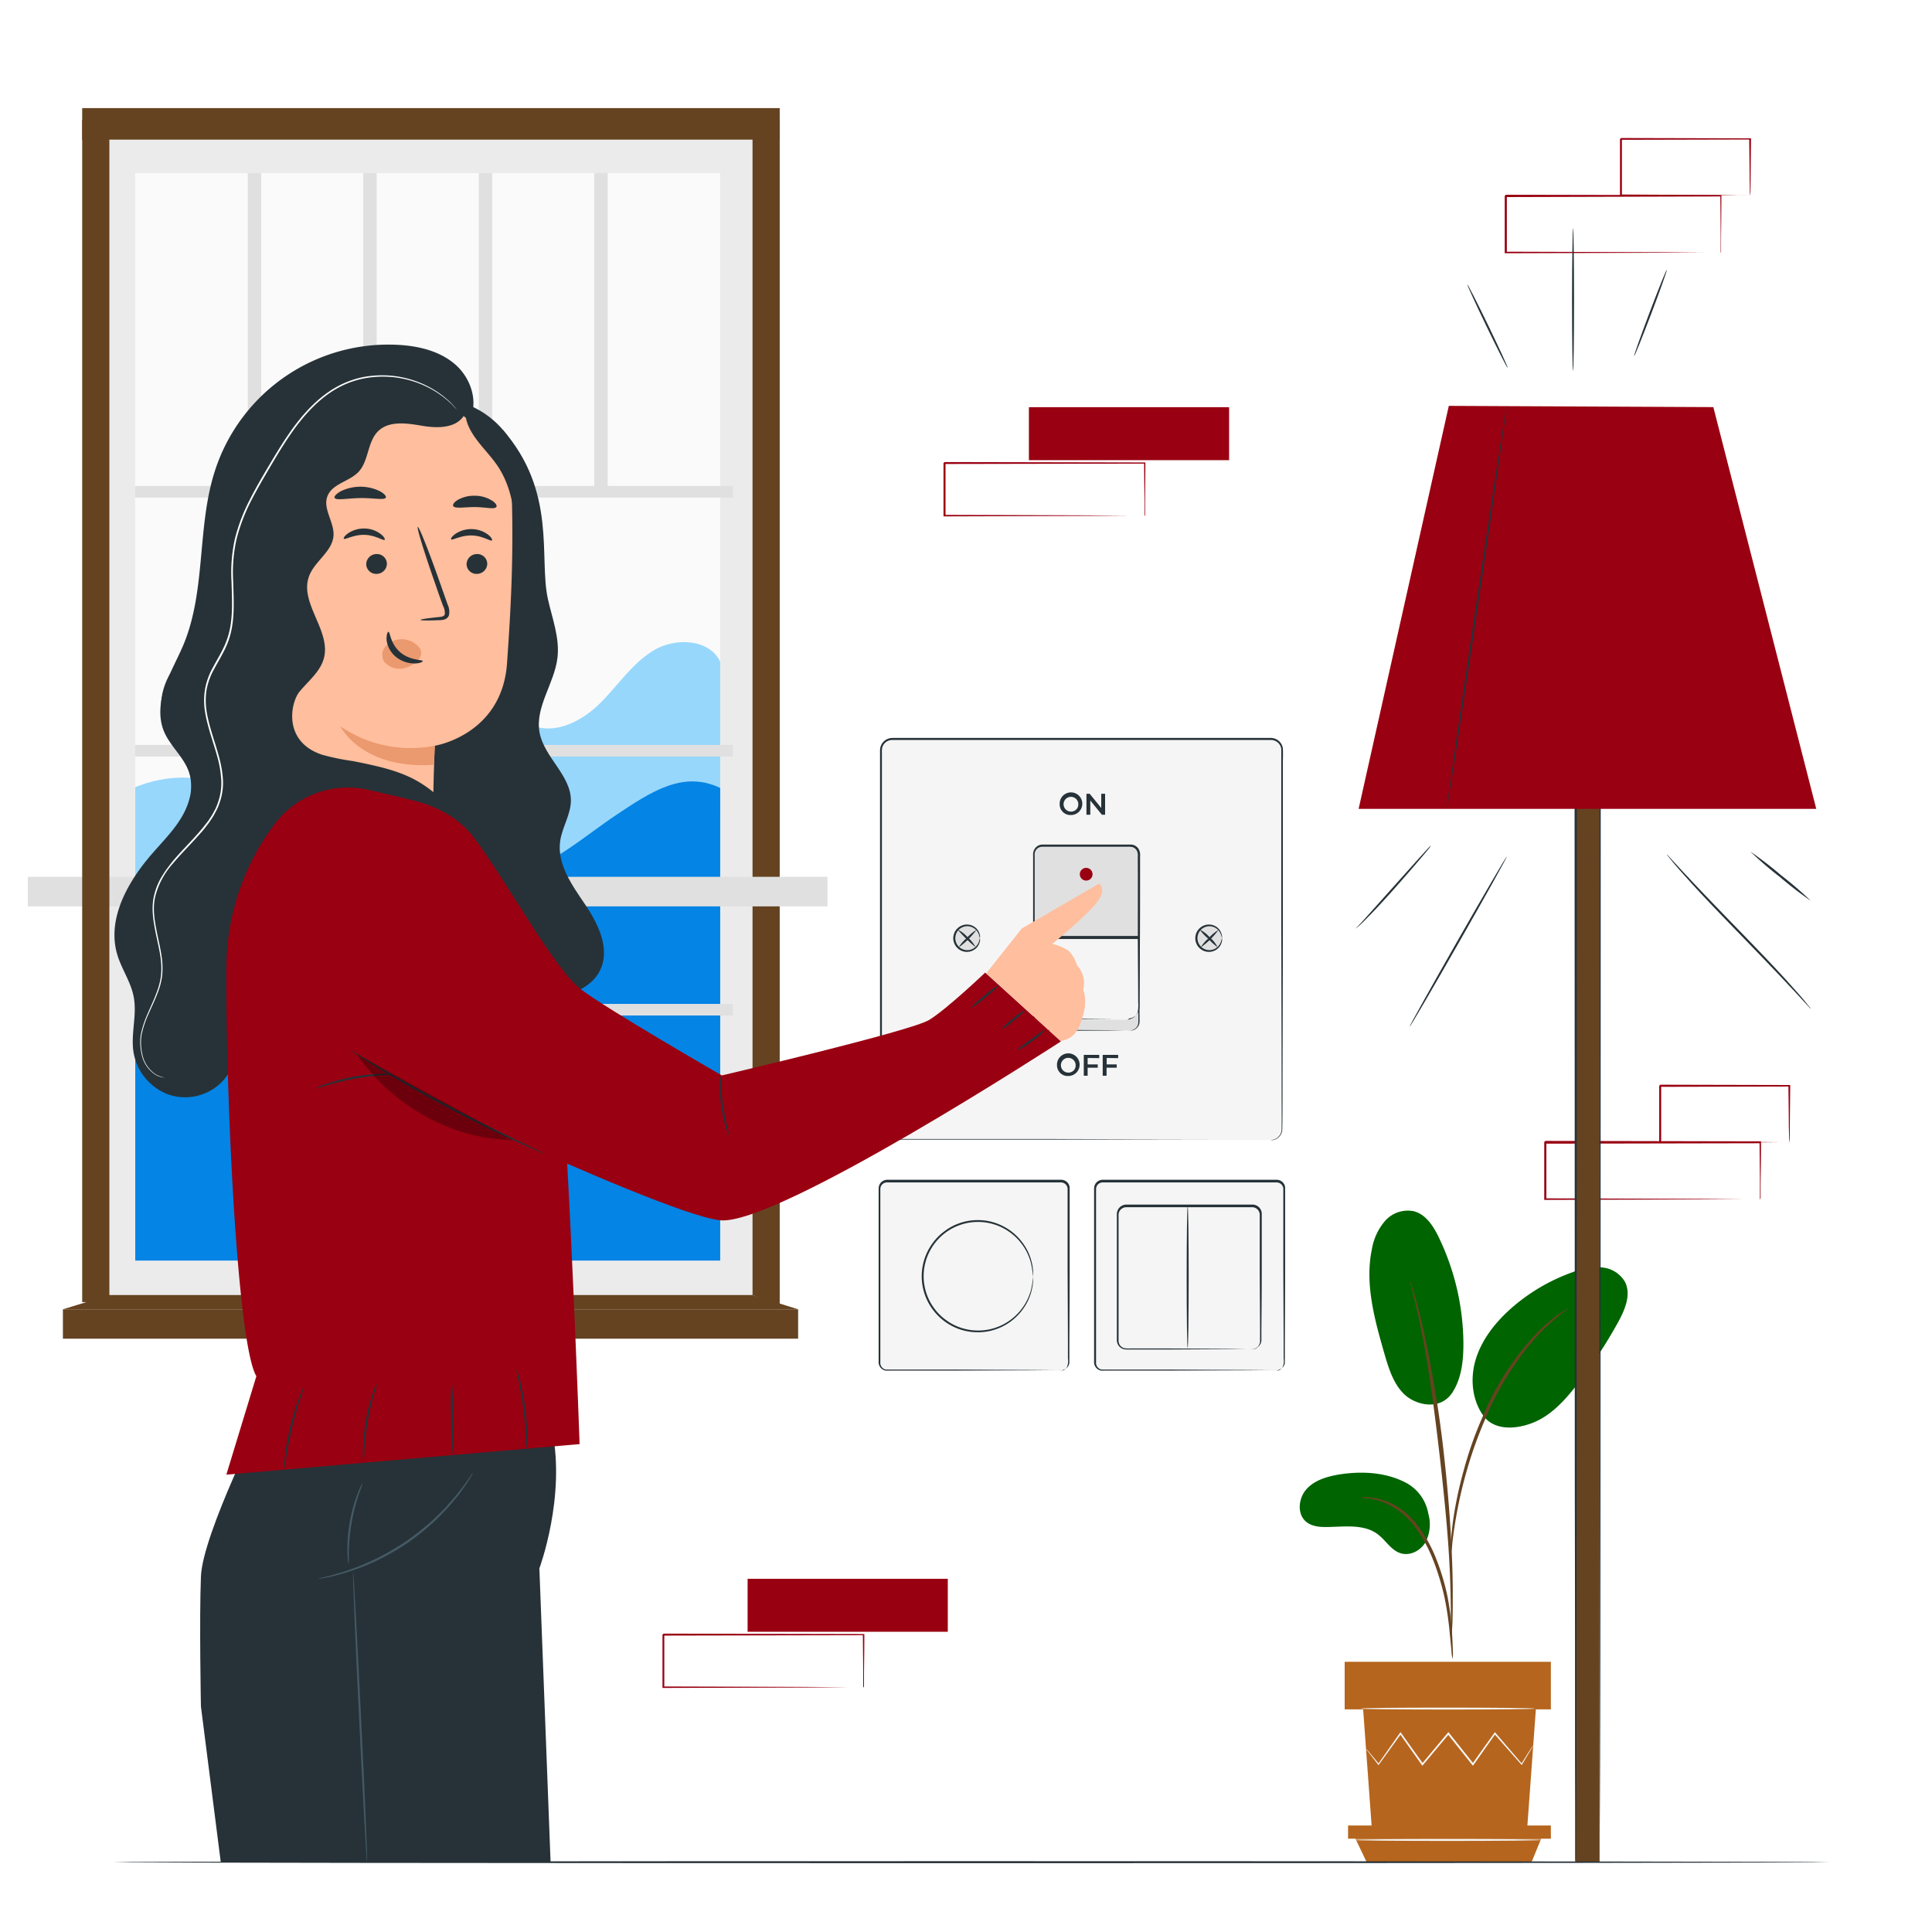 <svg class="animated" id="freepik_stories-switches" xmlns="http://www.w3.org/2000/svg" viewBox="0 0 500 500" version="1.1" xmlns:xlink="http://www.w3.org/1999/xlink" xmlns:svgjs="http://svgjs.com/svgjs"><style>svg#freepik_stories-switches:not(.animated) .animable {opacity: 0;}svg#freepik_stories-switches.animated #freepik--background-complete--inject-1965 {animation: 1s 1 forwards cubic-bezier(.36,-0.01,.5,1.38) slideDown;animation-delay: 0s;}svg#freepik_stories-switches.animated #freepik--Switches--inject-1965 {animation: 1s 1 forwards cubic-bezier(.36,-0.01,.5,1.38) slideUp;animation-delay: 0s;}svg#freepik_stories-switches.animated #freepik--Lamp--inject-1965 {animation: 1s 1 forwards cubic-bezier(.36,-0.01,.5,1.38) fadeIn;animation-delay: 0s;}svg#freepik_stories-switches.animated #freepik--Character--inject-1965 {animation: 1s 1 forwards cubic-bezier(.36,-0.01,.5,1.38) slideLeft;animation-delay: 0s;}            @keyframes slideDown {                0% {                    opacity: 0;                    transform: translateY(-30px);                }                100% {                    opacity: 1;                    transform: translateY(0);                }            }                    @keyframes slideUp {                0% {                    opacity: 0;                    transform: translateY(30px);                }                100% {                    opacity: 1;                    transform: inherit;                }            }                    @keyframes fadeIn {                0% {                    opacity: 0;                }                100% {                    opacity: 1;                }            }                    @keyframes slideLeft {                0% {                    opacity: 0;                    transform: translateX(-30px);                }                100% {                    opacity: 1;                    transform: translateX(0);                }            }        </style><g id="freepik--background-complete--inject-1965" class="animable" style="transform-origin: 239.795px 254.92px;"><path d="M455.47,310.42s0-.1,0-.27,0-.45,0-.76c0-.69,0-1.66,0-2.89,0-2.54-.06-6.2-.1-10.8l.17.17-55.62.11.28-.28h0v7.47c0,2.45,0,4.87,0,7.24l-.27-.28,39.64.12,11.7.08,3.16,0,.83,0a.94.94,0,0,1,.29,0h-.25l-.8,0-3.1,0-11.64.08-39.83.12h-.28v-.27c0-2.37,0-4.79,0-7.24v-7.47h0c.57-.57.16-.16.29-.28l55.62.11h.18v.17c0,4.65-.08,8.33-.1,10.9,0,1.22,0,2.17,0,2.86,0,.29,0,.53,0,.72A1.1,1.1,0,0,1,455.47,310.42Z" style="fill: rgb(153, 0, 17); transform-origin: 427.695px 302.884px;" id="elyc0b1bpjjpd" class="animable"></path><path d="M463,295.7s0-.1,0-.28,0-.47,0-.78c0-.72,0-1.71-.05-2.95,0-2.58-.06-6.23-.11-10.71l.2.21-33.42.08.29-.29h0v1.9c0,.64,0,1.28,0,1.91v3.74q0,3.7,0,7.14l-.27-.27,23.91.13,7,.07,1.87,0,.67,0a4,4,0,0,1-.6,0l-1.82,0-6.91.07-24.09.13h-.27v-.27q0-3.43,0-7.14V281h0c-.06.06.54-.53.28-.28l33.42.08h.21v.2c-.05,4.54-.08,8.22-.11,10.83,0,1.23,0,2.19-.05,2.91A7,7,0,0,1,463,295.7Z" style="fill: rgb(153, 0, 17); transform-origin: 446.353px 288.229px;" id="elruvrdpvosk" class="animable"></path><rect x="266.28" y="105.38" width="51.81" height="13.71" style="fill: rgb(153, 0, 17); transform-origin: 292.185px 112.235px;" id="ellx8xsrydrnb" class="animable"></rect><path d="M296.18,133.53s0-.09,0-.25,0-.42,0-.7c0-.65,0-1.55,0-2.7,0-2.37-.05-5.77-.09-10.06l.16.16-51.81.1c.12-.11-.26.27.26-.26h0v13.69l-.26-.26,36.92.12,10.9.07,2.95,0,.77,0,.27,0h-.24l-.74,0-2.89,0-10.84.08-37.1.12h-.26V119.84h0c.52-.53.14-.15.26-.26l51.81.1h.17v.16c0,4.33-.06,7.76-.08,10.15,0,1.14,0,2,0,2.66,0,.28,0,.5,0,.68A.89.89,0,0,1,296.18,133.53Z" style="fill: rgb(153, 0, 17); transform-origin: 270.3px 126.595px;" id="elcy5fl5ftm7k" class="animable"></path><rect x="193.48" y="408.59" width="51.81" height="13.71" style="fill: rgb(152, 0,17); transform-origin: 219.385px 415.445px;" id="ele8esbyxh5sv" class="animable"></rect><path d="M223.39,436.74a1.41,1.41,0,0,1,0-.25c0-.19,0-.42,0-.71,0-.64,0-1.54,0-2.69,0-2.37-.05-5.77-.08-10.06l.16.16-51.82.1c.12-.12-.26.27.27-.26h0v3.48c0,1.17,0,2.32,0,3.46v6.75l-.26-.26,36.93.11,10.89.08,3,0,.77,0a1,1,0,0,1,.28,0h-.24l-.74,0-2.89,0-10.84.08-37.11.11h-.26V423.05h0c.53-.53.15-.15.26-.27l51.82.11h.16V423c0,4.33-.07,7.76-.09,10.15,0,1.14,0,2,0,2.66,0,.28,0,.5,0,.68A1.76,1.76,0,0,1,223.39,436.74Z" style="fill: rgb(153, 0, 17); transform-origin: 197.57px 429.799px;" id="elmcpvt7zs81a" class="animable"></path><path d="M445.31,65.38s0-.09,0-.26,0-.45,0-.76c0-.69,0-1.66,0-2.9,0-2.54-.05-6.19-.09-10.79l.17.17L389.69,51c.12-.13-.29.28.28-.28h0v7.45c0,2.46,0,4.88,0,7.24l-.28-.27,39.65.12,11.7.08,3.16,0,.83,0h.29s-.08,0-.26,0l-.79,0-3.1,0-11.64.07-39.84.13h-.27v-.28c0-2.36,0-4.78,0-7.24V50.69h0l.29-.29,55.62.11h.17v.18c0,4.65-.07,8.33-.09,10.9,0,1.22,0,2.17,0,2.85,0,.3,0,.54,0,.73S445.32,65.39,445.31,65.38Z" style="fill: rgb(153, 0, 17); transform-origin: 417.46px 57.97px;" id="el38z66909cmr" class="animable"></path><path d="M452.85,50.67s0-.1,0-.28,0-.47,0-.78c0-.73,0-1.71-.05-3,0-2.58-.06-6.23-.11-10.71l.2.2-33.42.08.28-.28h0v7.57c0,2.46,0,4.85,0,7.14l-.27-.27,23.91.13,7,.07,1.88,0,.67,0a4.17,4.17,0,0,1-.6,0l-1.83,0-6.9.08-24.09.13h-.27v-.27c0-2.29,0-4.68,0-7.14V36h0c-.07.06.53-.54.28-.28l33.42.08h.21V36c-.05,4.53-.09,8.22-.11,10.83,0,1.22,0,2.19-.05,2.91A7.13,7.13,0,0,1,452.85,50.67Z" style="fill: rgb(153, 0, 17); transform-origin: 436.202px 43.202px;" id="el153ze6rov7n" class="animable"></path><path d="M363.76,383.68c-5.22-2.69-11.36-3-17.16-2.09-3.11.52-6.36,1.45-8.47,3.79s-2.52,6.45-.09,8.46c1.45,1.19,3.47,1.38,5.34,1.35,4.54-.05,9.57-.85,13.19,1.88,2.07,1.56,3.45,4.15,5.92,4.91s5.15-.68,6.43-2.86a10,10,0,0,0,.73-7.37A11.24,11.24,0,0,0,363.76,383.68Z" style="fill: darkgreen; transform-origin: 353.209px 391.657px;" id="elam3dzf1qbw" class="animable"></path><path d="M375.72,360.6c-3.2,4.56-9.4,3-12.27.26s-4.09-6.81-5.2-10.65c-2.53-8.79-5.08-18-3.2-26.95a15,15,0,0,1,3.44-7.33,7.83,7.83,0,0,1,7.42-2.46c3.12.82,5.07,3.88,6.47,6.8a64.17,64.17,0,0,1,6.35,27.56c0,4.44-.51,9.1-3,12.77" style="fill: darkgreen; transform-origin: 366.565px 338.399px;" id="eleut1dijwv6" class="animable"></path><path d="M384.48,367.14C381,363,380.36,357,381.9,351.88s5-9.54,9-13.12a48.87,48.87,0,0,1,16.18-9.55A17.23,17.23,0,0,1,414.4,328a7.64,7.64,0,0,1,6.11,3.69c1.7,3.25.07,7.19-1.7,10.41a123.7,123.7,0,0,1-10.63,16.19c-3.18,4.1-6.83,8.16-11.69,10s-9.9,1.64-12.47-1.73" style="fill: darkgreen; transform-origin: 401.169px 348.711px;" id="elsx30d9o537d" class="animable"></path><path d="M375.93,429.35a9.81,9.81,0,0,1-.29-2.07c-.14-1.51-.33-3.4-.55-5.65a80.71,80.71,0,0,0-1.27-8.29,64.46,64.46,0,0,0-3-9.79,35.78,35.78,0,0,0-5-8.85,18.56,18.56,0,0,0-6.32-5.25,17.5,17.5,0,0,0-5.31-1.66,10.14,10.14,0,0,1-2.07-.3,9.45,9.45,0,0,1,2.1,0,16.17,16.17,0,0,1,5.55,1.44,18.65,18.65,0,0,1,6.66,5.3,35,35,0,0,1,5.18,9,59.69,59.69,0,0,1,3,9.95,67.68,67.68,0,0,1,1.1,8.39c.18,2.4.25,4.34.28,5.69A9.73,9.73,0,0,1,375.93,429.35Z" style="fill: rgb(101, 67, 33); transform-origin: 364.07px 408.391px;" id="elxyf03w0rp4f" class="animable"></path><path d="M375.54,425a3.75,3.75,0,0,1-.05-1v-2.75c0-2.38,0-5.84-.12-10.1-.21-8.52-.94-17.69-2.36-30.63-1.34-12.16-3.15-26.31-5.05-35.51-.4-2.09-.81-4-1.2-5.62s-.68-3.08-1-4.23l-.64-2.68a3.93,3.93,0,0,1-.17-.94,4.15,4.15,0,0,1,.34.9c.2.69.47,1.56.79,2.63s.72,2.56,1.13,4.2.89,3.53,1.33,5.61a309.1,309.1,0,0,1,5.31,33c1.42,13,2.06,24.76,2.12,33.3,0,4.27,0,7.73-.15,10.12-.07,1.12-.13,2-.17,2.75A4.06,4.06,0,0,1,375.54,425Z" style="fill: rgb(101, 67, 33); transform-origin: 370.46px 378.27px;" id="elx60ywsr531n" class="animable"></path><path d="M375.48,402.24a20.93,20.93,0,0,1,0-2.87,77.52,77.52,0,0,1,.87-7.78,102.87,102.87,0,0,1,2.53-11.33,94.62,94.62,0,0,1,4.74-13.41,71.31,71.31,0,0,1,13.92-21.66,35.24,35.24,0,0,1,3.27-3.05c.5-.42,1-.84,1.4-1.18l1.27-.87a17.26,17.26,0,0,1,2.42-1.55c.13.18-3.43,2.28-7.93,7.06a75.43,75.43,0,0,0-13.56,21.59,106.07,106.07,0,0,0-4.77,13.29A114.47,114.47,0,0,0,377,391.7c-.59,3.23-.94,5.87-1.14,7.7A17.43,17.43,0,0,1,375.48,402.24Z" style="fill: rgb(101, 67, 33); transform-origin: 390.667px 370.39px;" id="el43lir4x4lw" class="animable"></path><polygon points="397.48 442.39 395.2 473.63 355.06 473.63 352.78 442.39 397.48 442.39" style="fill: rgb(181, 101, 29); transform-origin: 375.13px 458.01px;" id="eljwezwi8bz7n" class="animable"></polygon><rect x="348" y="430.07" width="53.36" height="12.31" style="fill: rgb(181, 101, 29); transform-origin: 374.68px 436.225px;" id="el1ljwg56gg27" class="animable"></rect><polygon points="401.36 472.44 401.36 475.85 398.85 475.85 348.88 475.85 348.88 472.44 401.36 472.44" style="fill: rgb(181, 101, 29); transform-origin: 375.12px 474.145px;" id="eljmwu4gt305" class="animable"></polygon><polygon points="396.39 481.86 398.85 475.85 350.79 475.85 353.66 481.86 396.39 481.86" style="fill: rgb(181, 101, 29); transform-origin: 374.82px 478.855px;" id="elkhlwlhfptzs" class="animable"></polygon><path d="M353.53,452.6s.05.1.19.29l.6.79,2.33,3,.11.14.1-.14,5.74-7.95h-.33l5.66,8,.18.25.19-.23,6.71-8h-.39l.37.46,6,7.52.2.25.19-.26,5.65-8h-.33l7,7.94.13.14.09-.16,2.18-3.66c.23-.4.42-.72.56-1s.19-.34.17-.35a1.85,1.85,0,0,0-.23.31l-.62.94-2.29,3.6.22,0-6.86-8-.17-.21-.16.22c-1.73,2.43-3.65,5.11-5.71,8h.39l-6-7.53-.36-.46-.2-.24-.19.23-6.69,8h.38c-2.07-2.87-4-5.56-5.72-8l-.16-.24-.17.24-5.62,8h.2l-2.43-2.91-.65-.76Q353.55,452.59,353.53,452.6Z" style="fill: rgb(245, 245, 245); transform-origin: 375.182px 452.615px;" id="elw92vkzhiodh" class="animable"></path><path d="M352.23,442.18c0,.14,10,.25,22.46.25s22.46-.11,22.46-.25-10.06-.25-22.46-.25S352.23,442,352.23,442.18Z" style="fill: rgb(245, 245, 245); transform-origin: 374.69px 442.18px;" id="ellcaqmcqg5ai" class="animable"></path><path d="M350.2,476.18c0,.14,10.93.25,24.41.25s24.41-.11,24.41-.25-10.93-.24-24.41-.24S350.2,476.05,350.2,476.18Z" style="fill: rgb(245, 245, 245); transform-origin: 374.61px 476.185px;" id="el8cw3a1ziwcy" class="animable"></path><rect x="28.31" y="36.14" width="166.44" height="299" style="fill: rgb(235, 235, 235); transform-origin: 111.53px 185.64px;" id="ele3xx8azszen" class="animable"></rect><rect x="34.96" y="44.81" width="151.43" height="281.43" style="fill: rgb(250, 250, 250); transform-origin: 110.675px 185.525px;" id="ela3fjuwf7ss6" class="animable"></rect><polygon points="201.79 337.84 194.75 335.15 194.75 31.07 201.79 31.07 201.79 337.84" style="fill: rgb(101, 67, 33); transform-origin: 198.27px 184.455px;" id="el2hvdt2gp839" class="animable"></polygon><path d="M72.09,226.6q19.65-18.28,39.32-36.55c5-4.64,11.5-9.63,17.91-7.34,3.08,1.1,5.4,3.73,8.42,5,6,2.51,12.93-1.12,17.58-5.73s8.3-10.37,13.93-13.71,14.36-2.91,17.14,3v39.78l-57.15,24.47Z" style="fill: #97D7FC; transform-origin: 129.24px 200.85px;" id="el49km4yvciem" class="animable"></path><path d="M35,203.73c14.49-5.9,29-.88,39.33,10.83,2.18,2.47,4.17,5.32,7.17,6.68,4.06,1.84,8.75.46,13.19,0a33.17,33.17,0,0,1,31.19,15.12l-48.38,23.8L35,259.81Z" style="fill: #97D7FC; transform-origin: 80.44px 230.704px;" id="eltb5epullxso" class="animable"></path><path d="M186.39,203.93c-9.55-4.61-17.95,1-26.75,6.87s-17,13.47-27.32,15.84c-6.9,1.59-14.3.71-21,3.08-13.59,4.85-21.45,22.11-35.86,22.93-7.82.45-14.83-4.3-21.82-7.85S41.19,237.86,35,242.62v83.62H186.39Z" style="fill: #0484E4; transform-origin: 110.695px 264.236px;" id="el6f6z4bw4olb" class="animable"></path><rect x="34.96" y="125.77" width="154.71" height="3" style="fill: rgb(224, 224, 224); transform-origin: 112.315px 127.27px;" id="elqtpyoa3eh3" class="animable"></rect><rect x="34.96" y="192.79" width="154.71" height="3" style="fill: rgb(224, 224, 224); transform-origin: 112.315px 194.29px;" id="elmu925ad394a" class="animable"></rect><rect x="34.96" y="259.81" width="154.71" height="3" style="fill: rgb(224, 224, 224); transform-origin: 112.315px 261.31px;" id="elo9yg83x3ali" class="animable"></rect><g id="elig32mfrnvx"><rect x="7.2" y="226.92" width="206.95" height="7.65" style="fill: rgb(224, 224, 224); transform-origin: 110.675px 230.745px; transform: rotate(-90deg);" class="animable"></rect></g><rect x="64.12" y="44.81" width="3.47" height="82.46" style="fill: rgb(224, 224, 224); transform-origin: 65.855px 86.04px;" id="elbaqh1bbout" class="animable"></rect><rect x="94.01" y="44.81" width="3.47" height="82.46" style="fill: rgb(224, 224, 224); transform-origin: 95.745px 86.04px;" id="el99gaj51az84" class="animable"></rect><rect x="123.91" y="44.81" width="3.47" height="82.46" style="fill: rgb(224, 224, 224); transform-origin: 125.645px 86.04px;" id="elks2jz7zcz9" class="animable"></rect><rect x="153.8" y="44.81" width="3.47" height="82.46" style="fill: rgb(224, 224, 224); transform-origin: 155.535px 86.04px;" id="elsp5574bnyik" class="animable"></rect><rect x="21.27" y="31.07" width="7.04" height="305.92" style="fill: rgb(101, 67, 33); transform-origin: 24.79px 184.03px;" id="elcx08x0c7xf9" class="animable"></rect><rect x="21.27" y="27.98" width="180.52" height="8.16" style="fill: rgb(101, 67, 33); transform-origin: 111.53px 32.06px;" id="ellor4gkmv6s" class="animable"></rect><rect x="16.28" y="338.85" width="190.28" height="7.6" style="fill: rgb(101, 67, 33); transform-origin: 111.42px 342.65px;" id="elnl5uboota9" class="animable"></rect><polygon points="194.75 335.15 206.56 338.85 16.28 338.85 28.31 335.15 194.75 335.15" style="fill: rgb(101, 67, 33); transform-origin: 111.42px 337px;" id="elwgo5un6tad" class="animable"></polygon></g><g id="freepik--Switches--inject-1965" class="animable" style="transform-origin: 279.986px 272.878px;"><rect x="227.98" y="191.24" width="103.81" height="103.81" rx="2.92" style="fill: rgb(245, 245, 245); transform-origin: 279.885px 243.145px;" id="elmqepgsqtlk9" class="animable"></rect><path d="M328.87,295.05a3.65,3.65,0,0,0,1-.22,2.88,2.88,0,0,0,1.8-2.3c.05-2.71,0-6.75,0-11.94,0-10.39-.05-25.4-.08-43.95,0-9.28,0-19.45,0-30.36V198c0-1.39,0-2.87,0-4.22a2.71,2.71,0,0,0-2.86-2.27H310.74l-79.83,0a2.69,2.69,0,0,0-2.1,1,2.76,2.76,0,0,0-.51,1.08,6.38,6.38,0,0,0-.06,1.26v36c0,13.35,0,26.23,0,38.5q0,9.21,0,17.93v4.33a3.08,3.08,0,0,0,.43,1.93,2.72,2.72,0,0,0,1.55,1.13,9.69,9.69,0,0,0,2,.1h6.22l30.35,0,43.95.09,11.95,0,3.11,0,1.06,0-1.06,0-3.11,0-11.95,0-43.95.08-30.35,0h-7.27a3.88,3.88,0,0,1-1.11-.11,3.19,3.19,0,0,1-1.8-1.32,3.44,3.44,0,0,1-.51-2.17c0-1.43,0-2.87,0-4.33q0-8.71,0-17.93c0-12.27,0-25.15,0-38.5q0-10,0-20.37V194.86a7.23,7.23,0,0,1,.07-1.37,3.41,3.41,0,0,1,.61-1.29,3.23,3.23,0,0,1,2.51-1.22l79.83,0h17.93a3.2,3.2,0,0,1,2.16.69,3.12,3.12,0,0,1,1.14,2c.09,1.49,0,2.87,0,4.29v8.32c0,10.91,0,21.08,0,30.36,0,18.55-.06,33.56-.08,43.95,0,5.19,0,9.22-.08,12a3,3,0,0,1-1.89,2.33,3.26,3.26,0,0,1-.78.17Z" style="fill: rgb(38, 50, 56); transform-origin: 279.887px 243.033px;" id="elqrugoc15ij" class="animable"></path><path d="M274.24,208.14a2.93,2.93,0,1,1,2.93,2.79A2.78,2.78,0,0,1,274.24,208.14Zm4.83,0a1.91,1.91,0,1,0-1.9,1.9A1.85,1.85,0,0,0,279.07,208.14Z" style="fill: rgb(38, 50, 56); transform-origin: 277.167px 208.002px;" id="el0gxvsabnr4gf" class="animable"></path><path d="M286,205.42v5.43h-.83l-3-3.68v3.68h-1v-5.43H282l3,3.68v-3.68Z" style="fill: rgb(38, 50, 56); transform-origin: 283.585px 208.135px;" id="eltb9ym2ueezl" class="animable"></path><path d="M273.55,275.68a2.93,2.93,0,1,1,2.93,2.79A2.78,2.78,0,0,1,273.55,275.68Zm4.83,0a1.91,1.91,0,1,0-1.9,1.91A1.84,1.84,0,0,0,278.38,275.68Z" style="fill: rgb(38, 50, 56); transform-origin: 276.477px 275.542px;" id="el2lpmqdnzph5" class="animable"></path><path d="M281.48,273.81v1.66h2.62v.85h-2.62v2.08h-1V273h4v.84Z" style="fill: rgb(38, 50, 56); transform-origin: 282.48px 275.7px;" id="eluvzhfvbv19" class="animable"></path><path d="M286.41,273.81v1.66H289v.85h-2.62v2.08h-1V273h4v.84Z" style="fill: rgb(38, 50, 56); transform-origin: 287.38px 275.7px;" id="el23bwgvrte23" class="animable"></path><rect x="267.51" y="218.89" width="27.18" height="47.8" rx="2.2" style="fill: rgb(224, 224, 224); transform-origin: 281.1px 242.79px;" id="ela7jkklqf7wn" class="animable"></rect><path d="M292.48,266.69a2.46,2.46,0,0,0,1.34-.52,2.12,2.12,0,0,0,.78-1.52c0-.71,0-1.53,0-2.45,0-3.73,0-9.07-.09-15.66s0-14.49-.05-23.23v-1.65a2.78,2.78,0,0,0-.25-1.51,2,2,0,0,0-1.13-.93,6.49,6.49,0,0,0-1.62-.08H269.72a1.92,1.92,0,0,0-1.47.67,2,2,0,0,0-.48,1.57v11q0,7.14,0,13.72c0,4.37,0,8.52,0,12.41,0,1.95,0,3.82,0,5.63a2,2,0,0,0,2.11,2.38h1.26l15.66.08,4.26.05,1.11,0a1.7,1.7,0,0,1,.37,0,1.7,1.7,0,0,1-.37,0l-1.11,0-4.26.05-15.66.08h-1.26a2.49,2.49,0,0,1-1.32-.33,2.34,2.34,0,0,1-.95-1,2.83,2.83,0,0,1-.24-1.39c0-1.81,0-3.68,0-5.63,0-3.89,0-8,0-12.41s0-9,0-13.72q0-3.57,0-7.26v-3.71a2.61,2.61,0,0,1,.61-1.92,2.44,2.44,0,0,1,1.86-.84h22.59a2.64,2.64,0,0,1,.91.11,2.44,2.44,0,0,1,1.41,1.17,3.19,3.19,0,0,1,.3,1.74v1.65c0,8.74,0,16.61-.06,23.23s-.06,11.93-.08,15.66c0,.93,0,1.74,0,2.47a2.28,2.28,0,0,1-.87,1.58A2,2,0,0,1,292.48,266.69Z" style="fill: rgb(38, 50, 56); transform-origin: 281.214px 242.674px;" id="el1rhpnzz7ubl" class="animable"></path><path d="M291.77,263.9H270.43a2.92,2.92,0,0,1-2.92-2.92V242.79h27.18V261A2.92,2.92,0,0,1,291.77,263.9Z" style="fill: rgb(245, 245, 245); transform-origin: 281.1px 253.345px;" id="el2o54egrjf26" class="animable"></path><path d="M291.77,263.9a3.66,3.66,0,0,0,1.51-.51,2.94,2.94,0,0,0,1.15-1.48,9.63,9.63,0,0,0,.13-2.6c0-4-.06-9.71-.1-16.52l.23.22-24.26,0h-2.92l.26-.26c0,6.16,0,12,0,17.29a4.81,4.81,0,0,0,.17,1.85,2.61,2.61,0,0,0,1.09,1.33,2.79,2.79,0,0,0,1.65.42h1.79l6.51,0,9.38.08,2.54,0,.66,0,.23,0-.23,0-.66,0-2.54,0-9.38.08-6.51,0h-1.79a3.18,3.18,0,0,1-1.88-.47,3.13,3.13,0,0,1-1.29-1.55,3,3,0,0,1-.21-1v-1c0-5.3,0-11.13,0-17.29v-.26h3.18l24.26,0h.22v.22c0,6.81-.07,12.49-.09,16.52,0,.49,0,1,0,1.41a3.24,3.24,0,0,1-.19,1.26,3,3,0,0,1-1.26,1.53,2.84,2.84,0,0,1-1.16.39A2.21,2.21,0,0,1,291.77,263.9Z" style="fill: rgb(38, 50, 56); transform-origin: 281.13px 253.065px;" id="el322li67lv2a" class="animable"></path><circle cx="281.1" cy="226.25" r="1.65" style="fill: rgb(153, 0, 17); transform-origin: 281.1px 226.25px;" id="elqboum2h8c" class="animable"></circle><path d="M316.23,242.79a3.32,3.32,0,1,1-3.31-3.32A3.31,3.31,0,0,1,316.23,242.79Z" style="fill: rgb(224, 224, 224); transform-origin: 312.91px 242.79px;" id="elq5gsdwtmgm" class="animable"></path><path d="M316.23,242.79s-.05-.3-.2-.79a3.33,3.33,0,0,0-1.22-1.7,3.09,3.09,0,1,0,0,5,3.35,3.35,0,0,0,1.22-1.71c.15-.49.16-.78.2-.78a1.49,1.49,0,0,1,0,.83,3.33,3.33,0,0,1-1.19,1.95,3.51,3.51,0,0,1-3.33.56,3.54,3.54,0,0,1,0-6.68A3.48,3.48,0,0,1,315,240a3.38,3.38,0,0,1,1.19,1.95A1.54,1.54,0,0,1,316.23,242.79Z" style="fill: rgb(38, 50, 56); transform-origin: 312.816px 242.808px;" id="eltoa33kqcke" class="animable"></path><path d="M315.35,240.66a20.18,20.18,0,0,1-4.62,4.54,10.26,10.26,0,0,1,2.13-2.46A10.52,10.52,0,0,1,315.35,240.66Z" style="fill: rgb(38, 50, 56); transform-origin: 313.04px 242.93px;" id="el7xi6e85zk9e" class="animable"></path><path d="M315.11,245.13a14,14,0,0,1-2.41-2.19,13,13,0,0,1-2.23-2.38,8.43,8.43,0,0,1,2.59,2A8.29,8.29,0,0,1,315.11,245.13Z" style="fill: rgb(38, 50, 56); transform-origin: 312.79px 242.845px;" id="elhs0t97a0jnc" class="animable"></path><path d="M253.59,242.79a3.32,3.32,0,1,1-3.32-3.32A3.32,3.32,0,0,1,253.59,242.79Z" style="fill: rgb(224, 224, 224); transform-origin: 250.27px 242.79px;" id="elxbucs0wyvtr" class="animable"></path><path d="M253.59,242.79a7.49,7.49,0,0,1-.2-.79,3.39,3.39,0,0,0-1.22-1.7,3.1,3.1,0,1,0,0,5,3.41,3.41,0,0,0,1.22-1.71,6.83,6.83,0,0,1,.2-.78,1.57,1.57,0,0,1,0,.83,3.28,3.28,0,0,1-1.19,1.95,3.5,3.5,0,0,1-3.33.56,3.54,3.54,0,0,1,0-6.68,3.47,3.47,0,0,1,3.33.55,3.33,3.33,0,0,1,1.19,1.95A1.62,1.62,0,0,1,253.59,242.79Z" style="fill: rgb(38, 50, 56); transform-origin: 250.174px 242.807px;" id="elnyjau68d7h" class="animable"></path><path d="M252.71,240.66a20.73,20.73,0,0,1-4.62,4.54,10,10,0,0,1,2.13-2.46A10.31,10.31,0,0,1,252.71,240.66Z" style="fill: rgb(38, 50, 56); transform-origin: 250.4px 242.93px;" id="elqmkvdmuxw7b" class="animable"></path><path d="M252.47,245.13a39.62,39.62,0,0,1-4.65-4.57,8.4,8.4,0,0,1,2.6,2A8.68,8.68,0,0,1,252.47,245.13Z" style="fill: rgb(38, 50, 56); transform-origin: 250.145px 242.845px;" id="el231cayg9nvj" class="animable"></path><rect x="227.49" y="305.81" width="48.97" height="48.97" rx="1.96" style="fill: rgb(245, 245, 245); transform-origin: 251.975px 330.295px;" id="elijlghchw86l" class="animable"></rect><path d="M274.49,354.78s.18,0,.49-.09a2,2,0,0,0,1.12-.84,4,4,0,0,0,.28-2.28c0-.94,0-2,0-3.24,0-4.89-.05-11.93-.09-20.62,0-4.36,0-9.13,0-14.24v-3.91c0-.65,0-1.35,0-2a1.73,1.73,0,0,0-1-1.39,2,2,0,0,0-.9-.16h-7.39l-37.46,0a1.73,1.73,0,0,0-1.63,1.19,2.34,2.34,0,0,0-.08.53v16.3c0,6.26,0,12.31,0,18.07,0,2.87,0,5.68,0,8.41v2a1.78,1.78,0,0,0,.67,1.59,1.65,1.65,0,0,0,.79.34c.27,0,.63,0,.95,0h1.93l14.25,0,20.62.09,5.61.05,1.46,0c.33,0,.49,0,.49,0a4.45,4.45,0,0,1-.49,0l-1.46,0-5.61.05-20.62.08-14.25,0h-1.93a9,9,0,0,1-1,0,2.15,2.15,0,0,1-1-.43,2.24,2.24,0,0,1-.85-1.94c0-.67,0-1.35,0-2,0-2.73,0-5.54,0-8.41,0-5.76,0-11.81,0-18.07,0-3.14,0-6.32,0-9.56v-6.74a2.76,2.76,0,0,1,.11-.69,2.24,2.24,0,0,1,2.12-1.55l37.46,0h7.39a2.34,2.34,0,0,1,1.09.2,2.21,2.21,0,0,1,1.27,1.76c0,.72,0,1.35,0,2,0,1.32,0,2.63,0,3.91,0,5.11,0,9.88,0,14.24,0,8.69-.06,15.73-.08,20.62,0,1.22,0,2.3,0,3.24,0,.47,0,.9,0,1.3a2,2,0,0,1-1.53,1.87A1.46,1.46,0,0,1,274.49,354.78Z" style="fill: rgb(38, 50, 56); transform-origin: 252.106px 330.048px;" id="elm8kj8bzdsc" class="animable"></path><path d="M267.34,330.3a24.9,24.9,0,0,0-.54-3.47,14.24,14.24,0,0,0-5.21-7.74,14.07,14.07,0,0,0-13.32-2,14,14,0,0,0-6.51,4.89,14,14,0,0,0,0,16.59,13.29,13.29,0,0,0,3,3,13.48,13.48,0,0,0,3.55,1.92,14.19,14.19,0,0,0,7.38.62,14,14,0,0,0,5.94-2.61,14.24,14.24,0,0,0,5.21-7.74,25.14,25.14,0,0,0,.54-3.46s0,.07,0,.23v.68a6.82,6.82,0,0,1-.09,1.1,9.79,9.79,0,0,1-.27,1.5,13.28,13.28,0,0,1-1.54,3.85,14.4,14.4,0,0,1-9.72,6.88,14.56,14.56,0,0,1-7.62-.6,14.56,14.56,0,0,1-6.76-5.05,14.43,14.43,0,0,1,0-17.19,13.84,13.84,0,0,1,3.08-3.08,13.48,13.48,0,0,1,3.68-2,14.47,14.47,0,0,1,7.62-.61,14.49,14.49,0,0,1,9.72,6.88,13.28,13.28,0,0,1,1.54,3.85,9.79,9.79,0,0,1,.27,1.5,6.82,6.82,0,0,1,.09,1.1v.68A.64.64,0,0,1,267.34,330.3Z" style="fill: rgb(38, 50, 56); transform-origin: 252.962px 330.275px;" id="elcobi9rx6f99" class="animable"></path><rect x="283.31" y="305.81" width="48.97" height="48.97" rx="1.96" style="fill: rgb(245, 245, 245); transform-origin: 307.795px 330.295px;" id="el3k43fuseum1" class="animable"></rect><path d="M330.32,354.78s.17,0,.48-.09a2,2,0,0,0,1.12-.84,4,4,0,0,0,.28-2.28c0-.94,0-2,0-3.24,0-4.89-.05-11.93-.08-20.62,0-4.36,0-9.13,0-14.24v-3.91c0-.65,0-1.35,0-2a1.73,1.73,0,0,0-1-1.39,2,2,0,0,0-.9-.16h-7.39l-37.46,0a1.73,1.73,0,0,0-1.63,1.19,2.34,2.34,0,0,0-.08.53v16.3c0,6.26,0,12.31,0,18.07,0,2.87,0,5.68,0,8.41v2a1.81,1.81,0,0,0,.67,1.59,1.69,1.69,0,0,0,.79.34c.28,0,.63,0,.95,0h1.93l14.25,0,20.62.09,5.61.05,1.46,0,.5,0a4.79,4.79,0,0,1-.5,0l-1.46,0-5.61.05-20.62.08-14.25,0H286a9,9,0,0,1-1,0,2.15,2.15,0,0,1-1-.43,2.24,2.24,0,0,1-.85-1.94v-2c0-2.73,0-5.54,0-8.41,0-5.76,0-11.81,0-18.07,0-3.14,0-6.32,0-9.56v-6.74a2.76,2.76,0,0,1,.11-.69,2.24,2.24,0,0,1,2.12-1.55l37.46,0h7.39a2.34,2.34,0,0,1,1.09.2,2.21,2.21,0,0,1,1.27,1.76c0,.72,0,1.35,0,2v3.91c0,5.11,0,9.88,0,14.24,0,8.69-.06,15.73-.08,20.62,0,1.22,0,2.3,0,3.24l0,1.3a2,2,0,0,1-1.53,1.87A1.4,1.4,0,0,1,330.32,354.78Z" style="fill: rgb(38, 50, 56); transform-origin: 307.866px 330.048px;" id="el5uit0d43z2r" class="animable"></path><rect x="289.14" y="312.19" width="37.02" height="37.02" rx="2.19" style="fill: rgb(245, 245, 245); transform-origin: 307.65px 330.7px;" id="elem3oveb5bel" class="animable"></rect><path d="M324,349.21a2.45,2.45,0,0,0,1.32-.51,2.14,2.14,0,0,0,.78-1.49c0-.69,0-1.51,0-2.42,0-3.68-.05-9-.08-15.46,0-3.27,0-6.84,0-10.68v-2.93c0-.49,0-1,0-1.48a2,2,0,0,0-1.77-1.81h-4.74l-28.08,0a2,2,0,0,0-1.94,2.2v10.83c0,4.7,0,9.23,0,13.55,0,2.16,0,4.26,0,6.31v1.52a2.06,2.06,0,0,0,.35,1.29,2,2,0,0,0,1.06.76,5.52,5.52,0,0,0,1.38.09l10.68,0,15.46.08,4.2.05,1.1,0a1.53,1.53,0,0,1,.37,0,1.82,1.82,0,0,1-.37,0l-1.1,0-4.2.05-15.46.09-10.68,0a5.67,5.67,0,0,1-1.51-.1,2.41,2.41,0,0,1-1.29-.93,2.45,2.45,0,0,1-.44-1.54c0-.5,0-1,0-1.52q0-3.07,0-6.31c0-4.32,0-8.85,0-13.55q0-3.53,0-7.16v-3.67a2.55,2.55,0,0,1,.62-1.89,2.46,2.46,0,0,1,1.84-.83l28.08,0h3.2c.53,0,1,0,1.58,0a2.48,2.48,0,0,1,1.51.73,2.41,2.41,0,0,1,.67,1.51c0,.53,0,1,0,1.51v2.93c0,3.84,0,7.41,0,10.68,0,6.5-.07,11.78-.09,15.46,0,.92,0,1.72,0,2.43a2.24,2.24,0,0,1-.87,1.56A1.94,1.94,0,0,1,324,349.21Z" style="fill: rgb(38, 50, 56); transform-origin: 307.786px 330.506px;" id="el1yj95iyeguz" class="animable"></path><path d="M307.37,348.93c-.15,0-.26-8.23-.26-18.37s.11-18.37.26-18.37.26,8.23.26,18.37S307.51,348.93,307.37,348.93Z" style="fill: rgb(38, 50, 56); transform-origin: 307.37px 330.56px;" id="el6xi9l01oeq" class="animable"></path></g><g id="freepik--Lamp--inject-1965" class="animable" style="transform-origin: 410.409px 270.465px;"><polyline points="413.97 481.86 413.97 149.28 407.69 149.28 407.69 481.93" style="fill: rgb(101, 67, 33); transform-origin: 410.83px 315.605px;" id="eln1waep7drmm" class="animable"></polyline><path d="M407.69,481.93s0-.58,0-1.71,0-2.82,0-5c0-4.43,0-10.95-.05-19.35,0-16.82,0-41.15-.08-71.22,0-60.17-.05-143.33-.08-235.35V149h6.8v.26c0,92-.06,175.17-.08,235.32,0,30.06-.06,54.38-.08,71.19,0,8.39,0,14.91-.05,19.34,0,2.21,0,3.89,0,5s0,1.71,0,1.71,0-.58,0-1.71,0-2.82,0-5c0-4.43,0-10.95-.05-19.34,0-16.81-.05-41.13-.08-71.19,0-60.15-.05-143.29-.08-235.32l.26.26h-6.28l.26-.26c0,92-.06,175.18-.08,235.35,0,30.07-.06,54.4-.08,71.22,0,8.4,0,14.92-.05,19.35,0,2.21,0,3.89,0,5S407.69,481.93,407.69,481.93Z" style="fill: rgb(38, 50, 56); transform-origin: 410.88px 315.465px;" id="eln8v2ws5hwh" class="animable"></path><polygon points="374.95 105.04 351.61 209.34 470.05 209.34 443.41 105.36 374.95 105.04" style="fill: rgb(153, 0, 17); transform-origin: 410.83px 157.19px;" id="el7ufd2igw9ck" class="animable"></polygon><path d="M350.79,240.22c0,.2,1.17-1.05,2.92-3l6.83-7.64,6.84-7.64,2.1-2.29c.51-.53.8-.82.83-.79a4.79,4.79,0,0,1-.67.93c-.46.57-1.14,1.39-2,2.39-1.7,2-4.07,4.75-6.73,7.75s-5.12,5.66-7,7.54c-.91.94-1.68,1.69-2.23,2.17a7,7,0,0,1-.68.53.49.49,0,0,1-.22.08C350.75,240.28,350.79,240.2,350.79,240.22Z" style="fill: rgb(38, 50, 56); transform-origin: 360.539px 229.557px;" id="elll9ukkok59n" class="animable"></path><path d="M364.78,265.76c-.12-.07,5.42-10,12.38-22.19s12.7-22,12.83-21.94-5.42,10-12.38,22.2S364.91,265.83,364.78,265.76Z" style="fill: rgb(38, 50, 56); transform-origin: 377.385px 243.695px;" id="el9hax2t3o8mr" class="animable"></path><path d="M468.63,233.13a98.82,98.82,0,0,1-8-6.17,92.84,92.84,0,0,1-7.63-6.57,98.82,98.82,0,0,1,8,6.17A92.84,92.84,0,0,1,468.63,233.13Z" style="fill: rgb(38, 50, 56); transform-origin: 460.815px 226.76px;" id="el0t5olfdubyq" class="animable"></path><path d="M468.63,261.07a2.54,2.54,0,0,1-.4-.38l-1.08-1.17c-.93-1-2.28-2.5-4-4.3-3.36-3.62-8.1-8.53-13.35-13.94s-10-10.36-13.26-14.05c-1.66-1.84-3-3.35-3.85-4.42l-1-1.23a2.36,2.36,0,0,1-.32-.46,2.4,2.4,0,0,1,.4.39l1.08,1.17c.93,1,2.28,2.5,4,4.3,3.36,3.62,8.11,8.53,13.36,13.94s10,10.36,13.26,14.05c1.65,1.84,3,3.35,3.84,4.42l1,1.23A2.3,2.3,0,0,1,468.63,261.07Z" style="fill: rgb(38, 50, 56); transform-origin: 450px 241.095px;" id="el48khvtu6xxk" class="animable"></path><path d="M374.43,209.37c-.15,0,3.2-23.38,7.48-52.17s7.86-52.11,8-52.09-3.21,23.37-7.48,52.17S374.57,209.39,374.43,209.37Z" style="fill: rgb(38, 50, 56); transform-origin: 382.17px 157.24px;" id="elwrg4meuw5ar" class="animable"></path><path d="M390.19,95.21c-.13.07-2.57-4.72-5.45-10.69s-5.11-10.85-5-10.91,2.57,4.72,5.45,10.69S390.32,95.15,390.19,95.21Z" style="fill: rgb(38, 50, 56); transform-origin: 384.966px 84.41px;" id="elth28td4oje" class="animable"></path><path d="M407.1,59c.14,0,.26,8.3.26,18.53S407.24,96,407.1,96s-.26-8.29-.26-18.52S407,59,407.1,59Z" style="fill: rgb(38, 50, 56); transform-origin: 407.1px 77.5px;" id="eldjvof1ak3vw" class="animable"></path><path d="M431.39,69.77c.14,0-1.65,5.11-4,11.29s-4.35,11.15-4.48,11.1,1.66-5.1,4-11.29S431.26,69.72,431.39,69.77Z" style="fill: rgb(38, 50, 56); transform-origin: 427.151px 80.965px;" id="el9gilbycxzst" class="animable"></path></g><g id="freepik--Character--inject-1965" class="animable" style="transform-origin: 157.429px 285.556px;"><path d="M68.63,364.87S52.44,396.83,52,408s0,33.63,0,33.63l5.13,40.26h85.36l-2.9-76s6.88-18.44,3.29-35.76Z" style="fill: rgb(38, 50, 56); transform-origin: 97.861px 423.38px;" id="elfr3azyvne3u" class="animable"></path><path d="M122.4,381.24s-.06.17-.23.45l-.75,1.25c-.33.54-.74,1.19-1.27,1.91s-1.09,1.59-1.82,2.45-1.47,1.85-2.38,2.83-1.89,2-2.94,3.05a64,64,0,0,1-7.54,6.14A64.92,64.92,0,0,1,97,404.14c-1.37.6-2.66,1.2-3.91,1.64s-2.42.87-3.5,1.2-2.07.58-2.93.81a21,21,0,0,1-2.25.49l-1.43.26a1.77,1.77,0,0,1-.51,0,2.1,2.1,0,0,1,.49-.16l1.41-.34c.61-.14,1.36-.32,2.21-.58s1.85-.5,2.9-.88,2.23-.74,3.45-1.25,2.51-1.07,3.86-1.68a68.51,68.51,0,0,0,8.36-4.81,69,69,0,0,0,7.5-6.05c1-1,2.08-2,2.95-3s1.7-1.9,2.42-2.77,1.32-1.68,1.86-2.39,1-1.33,1.34-1.85l.83-1.19A2.5,2.5,0,0,1,122.4,381.24Z" style="fill: rgb(69, 90, 100); transform-origin: 102.435px 394.899px;" id="eld9f6y2ortn8" class="animable"></path><path d="M95,481.93c-.15,0-1.08-16.79-2.08-37.52s-1.7-37.55-1.55-37.56,1.07,16.8,2.07,37.53S95.17,481.93,95,481.93Z" style="fill: rgb(69, 90, 100); transform-origin: 93.187px 444.39px;" id="elvaezaw4744a" class="animable"></path><path d="M93.81,383.84a25.79,25.79,0,0,1-1,3A52.94,52.94,0,0,0,91,394.16a51.6,51.6,0,0,0-.72,7.51,27.5,27.5,0,0,1-.09,3.15,3.19,3.19,0,0,1-.14-.84,22.88,22.88,0,0,1-.14-2.31,39.77,39.77,0,0,1,.58-7.6,40.4,40.4,0,0,1,2-7.36c.35-.91.66-1.64.91-2.13A2.77,2.77,0,0,1,93.81,383.84Z" style="fill: rgb(69, 90, 100); transform-origin: 91.856px 394.33px;" id="elx1v7jo8t60a" class="animable"></path><path d="M151.47,234.14c-3.39-5-7.35-10.48-6.5-16.48.52-3.59,2.76-6.85,2.78-10.49,0-6.54-6.91-11.16-8.11-17.59-1.23-6.59,3.84-12.68,4.63-19.34.62-5.16-1.37-10.22-2.49-15.29-2.35-10.74,2.4-27.68-11.71-43.78l-.91,11.91c-6.55,7.29-8.81,17.36-10.83,27-5.12,24.3-10.25,48.92-9,73.73.42,8.76,1.85,18,7.48,24.73,5.83,7,15.38,10,24.45,9.67C146.77,258,153,256,155.35,251,157.94,245.54,154.85,239.15,151.47,234.14Z" style="fill: rgb(38, 50, 56); transform-origin: 132.726px 184.702px;" id="elh2ndidhz5" class="animable"></path><path d="M46.56,171.12a16.78,16.78,0,0,0-3,19.58c1.67,3,4.31,5.56,5.41,8.85,1.28,3.84.21,8.15-1.81,11.66s-4.91,6.43-7.58,9.48c-6.43,7.31-12,17.05-9.23,26.37,1.11,3.69,3.46,7,4.21,10.73,1,4.78-.78,9.75,0,14.55a14.14,14.14,0,0,0,9.48,11.07,13.39,13.39,0,0,0,13.92-4c4.36-5.17,3.95-12.67,4.1-19.44a86.29,86.29,0,0,1,8.53-35.48c1.56-3.21,3.32-6.36,4.24-9.81s.9-7.33-1-10.36" style="fill: rgb(38, 50, 56); transform-origin: 52.522px 227.548px;" id="el71vltq9sz98" class="animable"></path><path d="M124.9,137.07a4.89,4.89,0,0,0,1.37,2.46,5,5,0,0,0,2.2,1.74c.09-.12-.84-.93-1.81-2.08A17.89,17.89,0,0,0,124.9,137.07Z" style="fill: rgb(69, 90, 100); transform-origin: 126.688px 139.17px;" id="elqmm9fju05nn" class="animable"></path><path d="M68.52,163.72C65.89,156.37,63.29,149,62,141.27s-1.33-15.75,1.17-23.14c.38-1.12,3.68-8.66,4.86-8.58.84.06-1.12,7.06-.67,7.78,4.26,6.85,5.61,15.2,5.2,23.26a105.83,105.83,0,0,1-4,23.13" style="fill: rgb(38, 50, 56); transform-origin: 66.881px 136.635px;" id="elhruwvyuovkl" class="animable"></path><path d="M89.37,227.81a22.25,22.25,0,0,1-21.72-22.3l.16-72.82c-.58-19.57,10.32-36.21,29.89-36.25l1.81.1a35,35,0,0,1,33,34.09c.41,17-.66,31.82-1.28,40.87C130,190.24,112.52,193,112.52,193s-.3,7.34-.37,12.85a22.27,22.27,0,0,1-22.78,22Z" style="fill: rgb(255, 190, 157); transform-origin: 100.126px 162.148px;" id="elm306r6v6aof" class="animable"></path><path d="M112.52,193a32.26,32.26,0,0,1-24.41-5s5.42,11.17,24.2,9.93Z" style="fill: rgb(235, 153, 110); transform-origin: 100.315px 193.013px;" id="eldubqpux8626" class="animable"></path><path d="M126.1,145.88a2.68,2.68,0,0,1-2.65,2.64,2.56,2.56,0,0,1-2.7-2.49,2.68,2.68,0,0,1,2.64-2.64A2.57,2.57,0,0,1,126.1,145.88Z" style="fill: rgb(38, 50, 56); transform-origin: 123.425px 145.955px;" id="elssjzloylkef" class="animable"></path><path d="M127.32,139.85c-.35.34-2.34-1.21-5.23-1.27s-5,1.33-5.34,1c-.15-.16.21-.79,1.15-1.44a7.38,7.38,0,0,1,4.28-1.21,7.2,7.2,0,0,1,4.15,1.45C127.2,139.06,127.48,139.7,127.32,139.85Z" style="fill: rgb(38, 50, 56); transform-origin: 122.04px 138.413px;" id="elk8evkgkmlmb" class="animable"></path><path d="M100.13,145.88a2.68,2.68,0,0,1-2.65,2.64,2.57,2.57,0,0,1-2.7-2.49,2.68,2.68,0,0,1,2.64-2.64A2.57,2.57,0,0,1,100.13,145.88Z" style="fill: rgb(38, 50, 56); transform-origin: 97.455px 145.955px;" id="el6rzdxd1t2ky" class="animable"></path><path d="M108.82,160.43c0-.17,1.79-.43,4.71-.73.73-.06,1.44-.19,1.57-.69a3.71,3.71,0,0,0-.44-2.2c-.65-1.8-1.33-3.68-2-5.66-2.83-8.06-4.87-14.68-4.54-14.79s2.89,6.33,5.72,14.39l2,5.69a4.24,4.24,0,0,1,.31,2.91,1.83,1.83,0,0,1-1.23,1,5.1,5.1,0,0,1-1.26.15C110.64,160.62,108.83,160.59,108.82,160.43Z" style="fill: rgb(38, 50, 56); transform-origin: 112.181px 148.466px;" id="elwc3l9nev7t" class="animable"></path><path d="M99.85,128.77c-.37.75-3.21.07-6.63.13s-6.25.68-6.62-.07c-.17-.36.39-1,1.57-1.68a11.51,11.51,0,0,1,10.09-.05C99.45,127.73,100,128.41,99.85,128.77Z" style="fill: rgb(38, 50, 56); transform-origin: 93.222px 127.579px;" id="elrw1f8xy6m3s" class="animable"></path><path d="M128.43,131.23c-.57.66-2.84,0-5.56,0s-5,.46-5.55-.23c-.24-.33.12-1,1.13-1.61a8.49,8.49,0,0,1,4.51-1.09,8.32,8.32,0,0,1,4.44,1.3C128.37,130.24,128.69,130.91,128.43,131.23Z" style="fill: rgb(38, 50, 56); transform-origin: 122.883px 129.908px;" id="els9f2z2e49v" class="animable"></path><path d="M99.54,139.69c-.34.34-2.34-1.21-5.22-1.27s-5,1.33-5.34,1c-.15-.16.2-.78,1.14-1.43a7.37,7.37,0,0,1,4.29-1.21,7,7,0,0,1,4.14,1.45C99.42,138.9,99.71,139.54,99.54,139.69Z" style="fill: rgb(38, 50, 56); transform-origin: 94.266px 138.257px;" id="el4kn3p41wup8" class="animable"></path><path d="M107.8,171.18a7.09,7.09,0,0,1-3.57,1.83,5.29,5.29,0,0,1-4.83-1.79,3.37,3.37,0,0,1,.3-3.84,5.31,5.31,0,0,1,3.68-1.91,5.8,5.8,0,0,1,5.18,2.21S109.94,169.31,107.8,171.18Z" style="fill: rgb(235, 153, 110); transform-origin: 103.967px 169.256px;" id="elwqgfzfmxvli" class="animable"></path><path d="M100.53,163.51c.46,0,.43,3,3,5.25s5.86,1.91,5.88,2.34c0,.19-.73.59-2.11.61a7.64,7.64,0,0,1-4.92-1.78,6.7,6.7,0,0,1-2.34-4.41C100,164.24,100.32,163.49,100.53,163.51Z" style="fill: rgb(38, 50, 56); transform-origin: 104.723px 167.61px;" id="el1yj7ut0hteq" class="animable"></path><path d="M120.76,108.94c1.38,4.57,5.41,7.74,8.06,11.71,3.73,5.59,4.59,12.59,4.67,19.31-.19-3.16,1.07-6.21,1.69-9.32a23,23,0,0,0-15.45-26.37" style="fill: rgb(38, 50, 56); transform-origin: 127.677px 122.115px;" id="elx76ju6ugqzd" class="animable"></path><path d="M121.47,108.79c2.44-4.75.41-10.9-3.6-14.42s-9.52-4.84-14.85-5.12a47.15,47.15,0,0,0-47.34,32.42c-4.72,14.43-2.34,30.62-8,44.7-1.51,3.72-3.56,7.21-4.89,11s-1.91,8-.41,11.78c1.59,3.94,5.3,6.8,6.58,10.85,2.29,7.22-3.63,16.19,1,22.14,3.36,4.26,10.22,3.69,14.84.85s8-7.34,12.39-10.52a27.32,27.32,0,0,1,29.79-1c3.24,2,7.22,4.45,9.73,7.35,2.94,3.4,8.72,15.56,9.38,11.79.48-2.7-4.48-16.42-6.37-18.4-9.85-10.34-13.63-12.38-28.5-15.26a61.25,61.25,0,0,1-7.84-1.62c-10.28-3.39-8.17-13.52-5.87-16.32s5.41-5.19,6.32-8.7C85.7,163.18,77.37,156,80,149.08c1.44-3.86,6-6.32,6.31-10.43.24-3.5-2.81-6.93-1.58-10.21s5.67-3.79,8.06-6.32c2.68-2.87,2.26-7.75,5.05-10.51s7.38-2.11,11.26-1.44,8.67.77,10.88-2.49" style="fill: rgb(38, 50, 56); transform-origin: 83.807px 160.255px;" id="elcwalf1cz4s" class="animable"></path><path d="M42.67,278.88s-.2,0-.59-.07a2.6,2.6,0,0,1-.73-.17l-.46-.15-.49-.25a8.12,8.12,0,0,1-3.76-5.49,13.47,13.47,0,0,1-.21-4.92,26.06,26.06,0,0,1,1.82-5.58c.83-1.93,1.81-3.94,2.57-6.18a17.66,17.66,0,0,0,.84-3.53,19.37,19.37,0,0,0,0-3.81c-.25-2.61-1-5.29-1.53-8.12s-1-5.9-.22-9a17.14,17.14,0,0,1,1.76-4.43c.42-.69.86-1.39,1.33-2.06s1-1.34,1.51-2c2.11-2.57,4.56-4.94,6.85-7.56.55-.66,1.14-1.31,1.66-2,.26-.35.54-.69.79-1l.73-1.1a10.08,10.08,0,0,0,.68-1.14c.2-.4.43-.78.62-1.18a17.29,17.29,0,0,0,.9-2.53,14.52,14.52,0,0,0,.47-5.39,27.78,27.78,0,0,0-1-5.49c-1-3.64-2.4-7.27-3.09-11.17a18.45,18.45,0,0,1-.09-6,17.64,17.64,0,0,1,2-5.69c.94-1.79,2-3.5,2.84-5.28A20.41,20.41,0,0,0,59.64,162c.63-3.84.37-7.72.28-11.51a39.93,39.93,0,0,1,.9-11.17,46.67,46.67,0,0,1,3.83-10c1.57-3.13,3.31-6.06,5-8.91s3.35-5.59,5.12-8.15c3.51-5.12,7.59-9.46,12.25-12.07a23.66,23.66,0,0,1,7.08-2.62,26.89,26.89,0,0,1,6.73-.37,26.06,26.06,0,0,1,10.3,3,24.18,24.18,0,0,1,5.49,4c1.09,1.12,1.59,1.76,1.59,1.76l-.43-.42c-.28-.28-.66-.74-1.23-1.26a24.69,24.69,0,0,0-5.51-3.89,26,26,0,0,0-10.23-2.86,26.23,26.23,0,0,0-6.64.41,23.31,23.31,0,0,0-7,2.61c-4.59,2.59-8.61,6.9-12.08,12-1.76,2.54-3.41,5.29-5.09,8.14s-3.4,5.77-5,8.89a46.85,46.85,0,0,0-3.78,9.94,39.57,39.57,0,0,0-.87,11c.09,3.78.36,7.68-.28,11.6a20.8,20.8,0,0,1-1.78,5.71c-.86,1.81-1.92,3.52-2.85,5.29a17.15,17.15,0,0,0-2,5.54,18.2,18.2,0,0,0,.09,5.8c.67,3.84,2.08,7.45,3.07,11.13a29,29,0,0,1,1.05,5.58,15.32,15.32,0,0,1-.5,5.57,16.67,16.67,0,0,1-.94,2.59c-.19.42-.42.81-.63,1.21a11.24,11.24,0,0,1-.69,1.17l-.75,1.12c-.26.37-.54.71-.81,1.07-.53.72-1.12,1.37-1.68,2-2.31,2.63-4.76,5-6.86,7.53a20.31,20.31,0,0,0-4.53,8.26c-.8,3-.34,6,.19,8.81s1.26,5.5,1.51,8.15a19.48,19.48,0,0,1,0,3.9,17.93,17.93,0,0,1-.86,3.59c-.78,2.26-1.79,4.27-2.62,6.19a25.31,25.31,0,0,0-1.84,5.49,13.1,13.1,0,0,0,.16,4.84,8.07,8.07,0,0,0,3.61,5.45A7.24,7.24,0,0,0,42.67,278.88Z" style="fill: rgb(255, 255, 255); transform-origin: 77.253px 188.006px;" id="elhnjtcymlzk5" class="animable"></path><path d="M255.25,251.87l9.19-11.58,20-11.61s2.1,1.36-.52,4.8-11.58,10.81-11.58,10.81a13.09,13.09,0,0,1,4.22,1.77,9.4,9.4,0,0,1,2.19,3.8,6.76,6.76,0,0,1,1.57,6.32s1.23,2.51-.11,6.87c-.33,1.08-.66,2-1,2.76a5.86,5.86,0,0,1-4.74,3.59h0Z" style="fill: rgb(255, 190, 157); transform-origin: 270.243px 249.04px;" id="elc20lwkzplj" class="animable"></path><path d="M106.15,204.87c0,.1-1.66-.47-4.4-.92a34.09,34.09,0,0,0-4.84-.42A35.5,35.5,0,0,0,91,204a36.64,36.64,0,0,0-5.76,1.47,33,33,0,0,0-4.45,1.95c-2.45,1.29-3.83,2.35-3.89,2.27a5.38,5.38,0,0,1,.93-.79A13.29,13.29,0,0,1,79,208c.47-.3,1-.66,1.61-1A31.12,31.12,0,0,1,85.07,205a34.11,34.11,0,0,1,5.83-1.54,34.51,34.51,0,0,1,6-.39,30.9,30.9,0,0,1,4.9.54c.69.11,1.3.29,1.84.42a13.61,13.61,0,0,1,1.36.41A5.59,5.59,0,0,1,106.15,204.87Z" style="fill: rgb(38, 50, 56); transform-origin: 91.525px 206.378px;" id="elgjju08tsttr" class="animable"></path><path d="M93.63,206s19.38-1.9,29,10.75c8.32,11,20.8,34,27.62,39.22s36.56,22.35,36.56,22.35,49-11.47,53.68-14.37,14.47-12.24,14.47-12.24l19.6,17.81s-73.74,48-88.3,46.28c-8.38-1-35.9-12.87-57.78-22.78-23.24-10.54-39.9-32-43.46-57.3C83.29,223.48,85,210.2,93.63,206Z" style="fill: rgb(153, 0, 17); transform-origin: 179.487px 260.872px;" id="elxasg2d3idj" class="animable"></path><path d="M188.62,293.75a9,9,0,0,1-.82-2.14,36.31,36.31,0,0,1-1.51-10.9,8.71,8.71,0,0,1,.21-2.28c.16,0,0,3.49.64,7.72S188.78,293.7,188.62,293.75Z" style="fill: rgb(38, 50, 56); transform-origin: 187.46px 286.09px;" id="elbwe9rd3c95i" class="animable"></path><path d="M258.65,254.83a22.94,22.94,0,0,1-3.57,3.26,22.44,22.44,0,0,1-3.9,2.87,23.26,23.26,0,0,1,3.57-3.27A22.25,22.25,0,0,1,258.65,254.83Z" style="fill: rgb(38, 50, 56); transform-origin: 254.915px 257.895px;" id="el77pcq4mbqk4" class="animable"></path><path d="M265.45,261.27a16.07,16.07,0,0,1-3,2.78,15.47,15.47,0,0,1-3.33,2.38,16.89,16.89,0,0,1,3-2.78A16.69,16.69,0,0,1,265.45,261.27Z" style="fill: rgb(38, 50, 56); transform-origin: 262.285px 263.85px;" id="elgdfn0aycja" class="animable"></path><path d="M270.72,266.29a16.41,16.41,0,0,1-3.59,3.17,16.71,16.71,0,0,1-4.1,2.46,32.37,32.37,0,0,1,3.79-2.88A32.85,32.85,0,0,1,270.72,266.29Z" style="fill: rgb(38, 50, 56); transform-origin: 266.875px 269.105px;" id="elxgqkj76q74" class="animable"></path><path d="M95.31,204.41a23.75,23.75,0,0,0-24.41,9.1,62,62,0,0,0-12.3,36.82c-.23,31.95,2.73,97.47,7.75,105.83l-7.77,25.48L150,373.73s-3.06-85.83-5.78-107.52c-1.87-15-16-36.93-24.53-49a27.76,27.76,0,0,0-16.51-11Z" style="fill: rgb(153, 0, 17); transform-origin: 104.29px 292.729px;" id="elh8nx7xkcv9p" class="animable"></path><path d="M73.51,380.35a17.52,17.52,0,0,1,.2-3.23,68.6,68.6,0,0,1,1.35-7.69A66.77,66.77,0,0,1,77.32,362a16.19,16.19,0,0,1,1.28-3,24.17,24.17,0,0,1-.93,3.1c-.6,1.89-1.4,4.52-2.1,7.48s-1.18,5.65-1.49,7.62A24.67,24.67,0,0,1,73.51,380.35Z" style="fill: rgb(38, 50, 56); transform-origin: 76.051px 369.675px;" id="elaspjyjxpx9s" class="animable"></path><path d="M94.06,378.57a15.77,15.77,0,0,1-.13-3.1,48.84,48.84,0,0,1,2.49-14.72,15,15,0,0,1,1.15-2.89,24.12,24.12,0,0,1-.8,3,71.75,71.75,0,0,0-1.64,7.25,72.56,72.56,0,0,0-.83,7.39A23.3,23.3,0,0,1,94.06,378.57Z" style="fill: rgb(38, 50, 56); transform-origin: 95.737px 368.215px;" id="elh5c18jhykde" class="animable"></path><path d="M117.17,376.57a90.49,90.49,0,0,1-.41-9.84,90.42,90.42,0,0,1,.12-9.84,95.46,95.46,0,0,1,.4,9.84A95.4,95.4,0,0,1,117.17,376.57Z" style="fill: rgb(38, 50, 56); transform-origin: 117.019px 366.73px;" id="elv59myxjteo" class="animable"></path><path d="M136.3,374.91a21,21,0,0,1-.22-3c-.1-1.88-.27-4.46-.64-7.3s-.85-5.38-1.23-7.22a20.49,20.49,0,0,1-.56-3,15.88,15.88,0,0,1,.92,2.91,61.38,61.38,0,0,1,1.39,7.24,62.81,62.81,0,0,1,.49,7.35A16,16,0,0,1,136.3,374.91Z" style="fill: rgb(38, 50, 56); transform-origin: 135.058px 364.65px;" id="elbad8e1slwob" class="animable"></path><path d="M140.91,298.58a2.5,2.5,0,0,1-.55-.19l-1.53-.65c-1.33-.56-3.24-1.42-5.58-2.5-4.7-2.16-11.12-5.29-18.07-9s-13.14-7.31-17.55-10c-2.2-1.35-4-2.46-5.19-3.25l-1.39-.91a3.16,3.16,0,0,1-.46-.35,1.93,1.93,0,0,1,.52.26l1.44.83,5.27,3.1c4.46,2.61,10.65,6.14,17.6,9.86s13.34,6.88,18,9.13l5.51,2.65,1.5.73A2.27,2.27,0,0,1,140.91,298.58Z" style="fill: rgb(38, 50, 56); transform-origin: 115.75px 285.155px;" id="els76d60slx2a" class="animable"></path><path d="M101.7,278a22.1,22.1,0,0,1-3,.27,71.74,71.74,0,0,0-7.13.93,70.51,70.51,0,0,0-7,1.68,23.72,23.72,0,0,1-2.88.81,13.48,13.48,0,0,1,2.77-1.16,47.73,47.73,0,0,1,14.2-2.62A14.2,14.2,0,0,1,101.7,278Z" style="fill: rgb(38, 50, 56); transform-origin: 91.695px 279.779px;" id="eliozwymi9g1e" class="animable"></path><g id="elxvqoh6wtlm"><g style="opacity: 0.3; transform-origin: 112.51px 283.91px;" class="animable"><path d="M92.31,272.77c8.92,13.16,24.5,22.13,40.4,22.28-13.64-7.64-26.76-14.64-40.4-22.28" id="el0cow8skesvr" class="animable" style="transform-origin: 112.51px 283.91px;"></path></g></g></g><g id="freepik--Table--inject-1965" class="animable" style="transform-origin: 251.31px 481.93px;"><path d="M473.42,481.93c0,.15-99.45.26-222.1.26s-222.12-.11-222.12-.26,99.43-.26,222.12-.26S473.42,481.79,473.42,481.93Z" style="fill: rgb(38, 50, 56); transform-origin: 251.31px 481.93px;" id="elhyh2han0reb" class="animable"></path></g><defs>     <filter id="active" height="200%">         <feMorphology in="SourceAlpha" result="DILATED" operator="dilate" radius="2"></feMorphology>                <feFlood flood-color="#32DFEC" flood-opacity="1" result="PINK"></feFlood>        <feComposite in="PINK" in2="DILATED" operator="in" result="OUTLINE"></feComposite>        <feMerge>            <feMergeNode in="OUTLINE"></feMergeNode>            <feMergeNode in="SourceGraphic"></feMergeNode>        </feMerge>    </filter>    <filter id="hover" height="200%">        <feMorphology in="SourceAlpha" result="DILATED" operator="dilate" radius="2"></feMorphology>                <feFlood flood-color="#ff0000" flood-opacity="0.5" result="PINK"></feFlood>        <feComposite in="PINK" in2="DILATED" operator="in" result="OUTLINE"></feComposite>        <feMerge>            <feMergeNode in="OUTLINE"></feMergeNode>            <feMergeNode in="SourceGraphic"></feMergeNode>        </feMerge>            <feColorMatrix type="matrix" values="0   0   0   0   0                0   1   0   0   0                0   0   0   0   0                0   0   0   1   0 "></feColorMatrix>    </filter></defs></svg>
